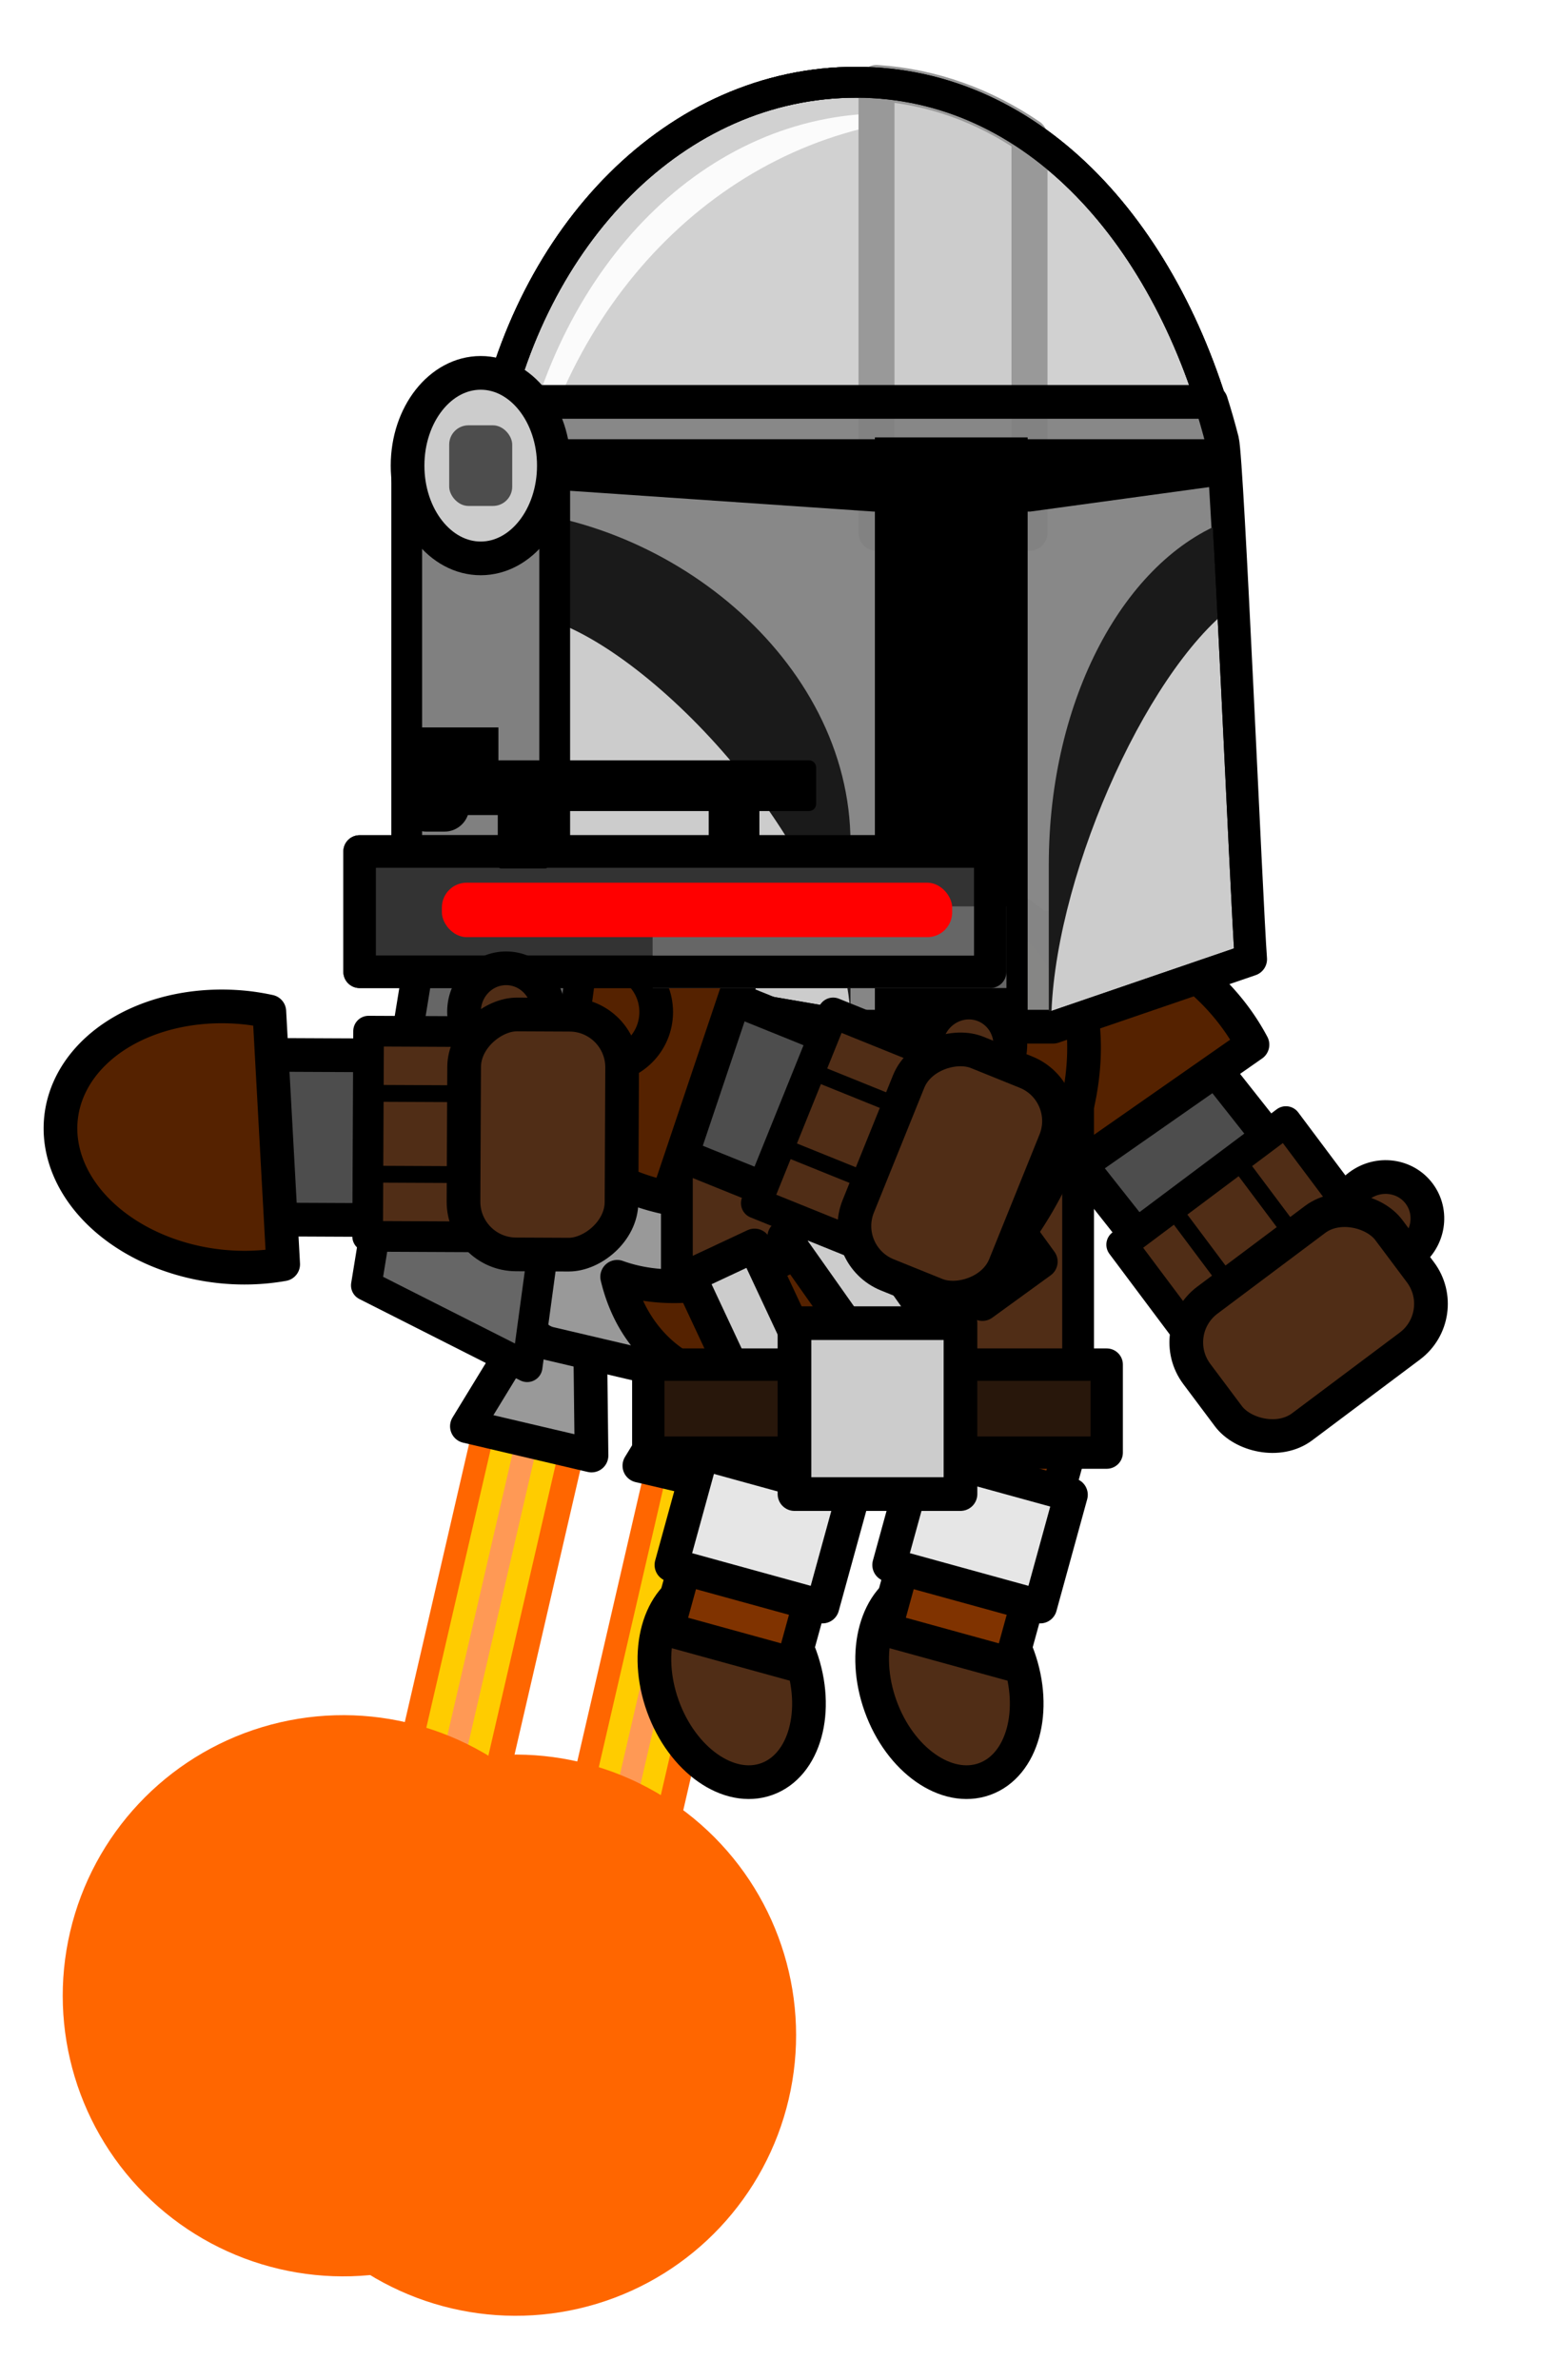 <?xml version="1.0" encoding="UTF-8" standalone="no"?>
<!-- Created with Inkscape (http://www.inkscape.org/) -->

<svg
   xmlns:dc="http://purl.org/dc/elements/1.1/"
   xmlns:cc="http://creativecommons.org/ns#"
   xmlns:rdf="http://www.w3.org/1999/02/22-rdf-syntax-ns#"
   xmlns:svg="http://www.w3.org/2000/svg"
   xmlns="http://www.w3.org/2000/svg"
   xmlns:sodipodi="http://sodipodi.sourceforge.net/DTD/sodipodi-0.dtd"
   xmlns:inkscape="http://www.inkscape.org/namespaces/inkscape"
   width="122.555mm"
   height="186.864mm"
   viewBox="0 0 122.555 186.864"
   version="1.1"
   id="svg8"
   inkscape:version="0.92.2 5c3e80d, 2017-08-06"
   sodipodi:docname="mandalorian.svg">
  <defs
     id="defs2" />
  <sodipodi:namedview
     id="base"
     pagecolor="#ffffff"
     bordercolor="#666666"
     borderopacity="1.0"
     inkscape:pageopacity="0.0"
     inkscape:pageshadow="2"
     inkscape:zoom="0.7"
     inkscape:cx="-188.6946"
     inkscape:cy="300.40419"
     inkscape:document-units="mm"
     inkscape:current-layer="g1722"
     showgrid="false"
     inkscape:object-nodes="false"
     fit-margin-top="5"
     fit-margin-left="5"
     fit-margin-right="5"
     fit-margin-bottom="5"
     inkscape:window-width="1920"
     inkscape:window-height="1058"
     inkscape:window-x="-4"
     inkscape:window-y="0"
     inkscape:window-maximized="0" />
  <g
     inkscape:label="Layer 1"
     inkscape:groupmode="layer"
     id="layer1"
     transform="translate(-22.832,-44.847)">
    <g
       id="g909"
       transform="translate(4.9145649e-6)">
      <g
         transform="matrix(-0.965,0.263,0.263,0.965,22.587,-13.905)"
         id="g1046"
         inkscape:transform-center-x="-5.3058772"
         inkscape:transform-center-y="12.615976" />
      <g
         inkscape:transform-center-y="13.239672"
         inkscape:transform-center-x="1.5260766"
         transform="matrix(-1,0.021,0.021,1,65.19,-4.46)"
         id="g1100" />
      <g
         id="g1722"
         onclick="">
        <g
           transform="rotate(0.333,4275.199,-8787.154)"
           id="jetPack">
          <g
             transform="translate(35.28,-21.916)"
             id="g1332">
            <g
               transform="rotate(12.871,49.894,484.215)"
               id="g1578">
              <g
                 id="g1543"
                 transform="translate(13.898,-0.081)">
                <g
                   transform="matrix(1,0.009,0.004,1.231,-10.273,-10.088)"
                   id="g1523">
                  <rect
                     style="fill:#ff6600;fill-opacity:1;fill-rule:nonzero;stroke:none;stroke-width:2.062;stroke-linecap:round;stroke-linejoin:round;stroke-miterlimit:4;stroke-dasharray:none;stroke-dashoffset:0;stroke-opacity:1"
                     id="rect1513"
                     width="3.213"
                     height="36.664"
                     x="23.057"
                     y="173.969"
                     ry="0" />
                  <rect
                     ry="0"
                     y="173.969"
                     x="24.805"
                     height="36.664"
                     width="3.213"
                     id="rect1515"
                     style="fill:#ffcc00;fill-opacity:1;fill-rule:nonzero;stroke:none;stroke-width:2.062;stroke-linecap:round;stroke-linejoin:round;stroke-miterlimit:4;stroke-dasharray:none;stroke-dashoffset:0;stroke-opacity:1" />
                  <rect
                     ry="0"
                     y="173.969"
                     x="26.553"
                     height="36.664"
                     width="3.213"
                     id="rect1517"
                     style="fill:#ff9955;fill-opacity:1;fill-rule:nonzero;stroke:none;stroke-width:2.062;stroke-linecap:round;stroke-linejoin:round;stroke-miterlimit:4;stroke-dasharray:none;stroke-dashoffset:0;stroke-opacity:1" />
                  <rect
                     style="fill:#ffcc00;fill-opacity:1;fill-rule:nonzero;stroke:none;stroke-width:2.062;stroke-linecap:round;stroke-linejoin:round;stroke-miterlimit:4;stroke-dasharray:none;stroke-dashoffset:0;stroke-opacity:1"
                     id="rect1519"
                     width="3.213"
                     height="36.664"
                     x="28.301"
                     y="173.969"
                     ry="0" />
                  <rect
                     ry="0"
                     y="173.969"
                     x="30.049"
                     height="36.664"
                     width="1.984"
                     id="rect1521"
                     style="fill:#ff6600;fill-opacity:1;fill-rule:nonzero;stroke:none;stroke-width:1.62;stroke-linecap:round;stroke-linejoin:round;stroke-miterlimit:4;stroke-dasharray:none;stroke-dashoffset:0;stroke-opacity:1" />
                </g>
                <g
                   transform="translate(-8.642,37.61)"
                   id="g1539">
                  <ellipse
                     cy="207.325"
                     cx="26.269"
                     id="ellipse1525"
                     style="fill:#ffcc00;fill-opacity:1;fill-rule:nonzero;stroke:none;stroke-width:3.446;stroke-linecap:round;stroke-linejoin:round;stroke-miterlimit:4;stroke-dasharray:none;stroke-dashoffset:0;stroke-opacity:1"
                     rx="4.725"
                     ry="4.63" />
                  <circle
                     style="fill:#ffb380;fill-opacity:1;fill-rule:nonzero;stroke:none;stroke-width:2.646;stroke-linecap:round;stroke-linejoin:round;stroke-miterlimit:4;stroke-dasharray:none;stroke-dashoffset:0;stroke-opacity:1"
                     id="circle1527"
                     cx="23.529"
                     cy="210.16"
                     r="3.591" />
                  <circle
                     r="3.874"
                     cy="209.121"
                     cx="29.86"
                     id="circle1529"
                     style="fill:#ff7f2a;fill-opacity:1;fill-rule:nonzero;stroke:none;stroke-width:2.855;stroke-linecap:round;stroke-linejoin:round;stroke-miterlimit:4;stroke-dasharray:none;stroke-dashoffset:0;stroke-opacity:1" />
                  <circle
                     style="fill:#ffcc00;fill-opacity:1;fill-rule:nonzero;stroke:none;stroke-width:2.646;stroke-linecap:round;stroke-linejoin:round;stroke-miterlimit:4;stroke-dasharray:none;stroke-dashoffset:0;stroke-opacity:1"
                     id="circle1531"
                     cx="25.513"
                     cy="212.711"
                     r="3.591" />
                  <circle
                     r="3.591"
                     cy="211.577"
                     cx="31.372"
                     id="circle1533"
                     style="fill:#ffdd55;fill-opacity:1;fill-rule:nonzero;stroke:none;stroke-width:2.646;stroke-linecap:round;stroke-linejoin:round;stroke-miterlimit:4;stroke-dasharray:none;stroke-dashoffset:0;stroke-opacity:1" />
                  <circle
                     style="fill:#ff6600;fill-opacity:1;fill-rule:nonzero;stroke:none;stroke-width:2.646;stroke-linecap:round;stroke-linejoin:round;stroke-miterlimit:4;stroke-dasharray:none;stroke-dashoffset:0;stroke-opacity:1"
                     id="circle1535"
                     cx="22.395"
                     cy="212.428"
                     r="3.591" />
                  <circle
                     r="22.032"
                     cy="212.428"
                     cx="22.395"
                     id="circle1537"
                     style="fill:#ff6600;fill-opacity:1;fill-rule:nonzero;stroke:none;stroke-width:16.234;stroke-linecap:round;stroke-linejoin:round;stroke-miterlimit:4;stroke-dasharray:none;stroke-dashoffset:0;stroke-opacity:1" />
                </g>
                <path
                   style="fill:#999999;fill-opacity:1;fill-rule:nonzero;stroke:#000000;stroke-width:2.646;stroke-linecap:round;stroke-linejoin:round;stroke-miterlimit:4;stroke-dasharray:none;stroke-dashoffset:0;stroke-opacity:1"
                   d="m 17.236,191.434 h 2.646 c 0,0 0,0 3.175,12.851 H 13.002 c 4.233,-12.851 4.233,-12.851 4.233,-12.851 z"
                   id="path1541"
                   inkscape:connector-curvature="0"
                   sodipodi:nodetypes="ccccc" />
              </g>
              <g
                 id="g1509">
                <g
                   id="g1187"
                   transform="matrix(1,0.009,0.004,1.231,-10.273,-10.088)">
                  <rect
                     ry="0"
                     y="173.969"
                     x="23.057"
                     height="36.664"
                     width="3.213"
                     id="rect1172"
                     style="fill:#ff6600;fill-opacity:1;fill-rule:nonzero;stroke:none;stroke-width:2.062;stroke-linecap:round;stroke-linejoin:round;stroke-miterlimit:4;stroke-dasharray:none;stroke-dashoffset:0;stroke-opacity:1" />
                  <rect
                     style="fill:#ffcc00;fill-opacity:1;fill-rule:nonzero;stroke:none;stroke-width:2.062;stroke-linecap:round;stroke-linejoin:round;stroke-miterlimit:4;stroke-dasharray:none;stroke-dashoffset:0;stroke-opacity:1"
                     id="rect1180"
                     width="3.213"
                     height="36.664"
                     x="24.805"
                     y="173.969"
                     ry="0" />
                  <rect
                     style="fill:#ff9955;fill-opacity:1;fill-rule:nonzero;stroke:none;stroke-width:2.062;stroke-linecap:round;stroke-linejoin:round;stroke-miterlimit:4;stroke-dasharray:none;stroke-dashoffset:0;stroke-opacity:1"
                     id="rect1174"
                     width="3.213"
                     height="36.664"
                     x="26.553"
                     y="173.969"
                     ry="0" />
                  <rect
                     ry="0"
                     y="173.969"
                     x="28.301"
                     height="36.664"
                     width="3.213"
                     id="rect1176"
                     style="fill:#ffcc00;fill-opacity:1;fill-rule:nonzero;stroke:none;stroke-width:2.062;stroke-linecap:round;stroke-linejoin:round;stroke-miterlimit:4;stroke-dasharray:none;stroke-dashoffset:0;stroke-opacity:1" />
                  <rect
                     style="fill:#ff6600;fill-opacity:1;fill-rule:nonzero;stroke:none;stroke-width:1.62;stroke-linecap:round;stroke-linejoin:round;stroke-miterlimit:4;stroke-dasharray:none;stroke-dashoffset:0;stroke-opacity:1"
                     id="rect1178"
                     width="1.984"
                     height="36.664"
                     x="30.049"
                     y="173.969"
                     ry="0" />
                </g>
                <g
                   id="g1219"
                   transform="translate(-8.642,37.61)">
                  <ellipse
                     ry="4.63"
                     rx="4.725"
                     style="fill:#ffcc00;fill-opacity:1;fill-rule:nonzero;stroke:none;stroke-width:3.446;stroke-linecap:round;stroke-linejoin:round;stroke-miterlimit:4;stroke-dasharray:none;stroke-dashoffset:0;stroke-opacity:1"
                     id="circle1211"
                     cx="26.269"
                     cy="207.325" />
                  <circle
                     r="3.591"
                     cy="210.16"
                     cx="23.529"
                     id="path1201"
                     style="fill:#ffb380;fill-opacity:1;fill-rule:nonzero;stroke:none;stroke-width:2.646;stroke-linecap:round;stroke-linejoin:round;stroke-miterlimit:4;stroke-dasharray:none;stroke-dashoffset:0;stroke-opacity:1" />
                  <circle
                     style="fill:#ff7f2a;fill-opacity:1;fill-rule:nonzero;stroke:none;stroke-width:2.855;stroke-linecap:round;stroke-linejoin:round;stroke-miterlimit:4;stroke-dasharray:none;stroke-dashoffset:0;stroke-opacity:1"
                     id="circle1203"
                     cx="29.86"
                     cy="209.121"
                     r="3.874" />
                  <circle
                     r="3.591"
                     cy="212.711"
                     cx="25.513"
                     id="circle1205"
                     style="fill:#ffcc00;fill-opacity:1;fill-rule:nonzero;stroke:none;stroke-width:2.646;stroke-linecap:round;stroke-linejoin:round;stroke-miterlimit:4;stroke-dasharray:none;stroke-dashoffset:0;stroke-opacity:1" />
                  <circle
                     style="fill:#ffdd55;fill-opacity:1;fill-rule:nonzero;stroke:none;stroke-width:2.646;stroke-linecap:round;stroke-linejoin:round;stroke-miterlimit:4;stroke-dasharray:none;stroke-dashoffset:0;stroke-opacity:1"
                     id="circle1207"
                     cx="31.372"
                     cy="211.577"
                     r="3.591" />
                  <circle
                     r="3.591"
                     cy="212.428"
                     cx="22.395"
                     id="circle1209"
                     style="fill:#ff6600;fill-opacity:1;fill-rule:nonzero;stroke:none;stroke-width:2.646;stroke-linecap:round;stroke-linejoin:round;stroke-miterlimit:4;stroke-dasharray:none;stroke-dashoffset:0;stroke-opacity:1" />
                  <circle
                     style="fill:#ff6600;fill-opacity:1;fill-rule:nonzero;stroke:none;stroke-width:16.234;stroke-linecap:round;stroke-linejoin:round;stroke-miterlimit:4;stroke-dasharray:none;stroke-dashoffset:0;stroke-opacity:1"
                     id="circle1511"
                     cx="22.395"
                     cy="212.428"
                     r="22.032" />
                </g>
                <path
                   sodipodi:nodetypes="ccccc"
                   inkscape:connector-curvature="0"
                   id="rect1142"
                   d="m 17.236,191.434 h 2.646 c 0,0 0,0 3.175,12.851 H 13.002 c 4.233,-12.851 4.233,-12.851 4.233,-12.851 z"
                   style="fill:#999999;fill-opacity:1;fill-rule:nonzero;stroke:#000000;stroke-width:2.646;stroke-linecap:round;stroke-linejoin:round;stroke-miterlimit:4;stroke-dasharray:none;stroke-dashoffset:0;stroke-opacity:1" />
              </g>
              <rect
                 style="fill:#999999;fill-opacity:1;fill-rule:nonzero;stroke:#000000;stroke-width:2.646;stroke-linecap:round;stroke-linejoin:round;stroke-miterlimit:4;stroke-dasharray:none;stroke-dashoffset:0;stroke-opacity:1"
                 id="rect1140"
                 width="28.013"
                 height="34.439"
                 x="15.097"
                 y="162.041"
                 ry="2.755" />
            </g>
          </g>
        </g>
        <g
           transform="translate(59.334,-12.294)"
           id="g1453">
          <ellipse
             style="fill:#502d16;fill-opacity:1;fill-rule:nonzero;stroke:#000000;stroke-width:2.646;stroke-linecap:round;stroke-linejoin:round;stroke-miterlimit:4;stroke-dasharray:none;stroke-dashoffset:0;stroke-opacity:1"
             id="path1447"
             cx="-28.201"
             cy="190.881"
             rx="5.746"
             ry="8.152"
             transform="rotate(-19.788)" />
          <g
             id="g1439"
             transform="rotate(15.388,114.588,-102.805)">
            <rect
               y="177.363"
               x="112.353"
               height="19.043"
               width="10.223"
               id="rect1433"
               style="fill:#803300;fill-opacity:1;fill-rule:nonzero;stroke:#000000;stroke-width:2.646;stroke-linecap:round;stroke-linejoin:round;stroke-miterlimit:4;stroke-dasharray:none;stroke-dashoffset:0;stroke-opacity:1" />
            <rect
               y="182.334"
               x="111.311"
               height="9.101"
               width="12.308"
               id="rect1435"
               style="fill:#e6e6e6;fill-opacity:1;fill-rule:nonzero;stroke:#000000;stroke-width:2.646;stroke-linecap:round;stroke-linejoin:round;stroke-miterlimit:4;stroke-dasharray:none;stroke-dashoffset:0;stroke-opacity:1" />
          </g>
        </g>
        <g
           transform="translate(42.229,-12.294)"
           id="g1463">
          <ellipse
             transform="rotate(-19.788)"
             ry="8.152"
             rx="5.746"
             cy="190.881"
             cx="-28.201"
             id="ellipse1455"
             style="fill:#502d16;fill-opacity:1;fill-rule:nonzero;stroke:#000000;stroke-width:2.646;stroke-linecap:round;stroke-linejoin:round;stroke-miterlimit:4;stroke-dasharray:none;stroke-dashoffset:0;stroke-opacity:1" />
          <g
             transform="rotate(15.388,114.588,-102.805)"
             id="g1461">
            <rect
               style="fill:#803300;fill-opacity:1;fill-rule:nonzero;stroke:#000000;stroke-width:2.646;stroke-linecap:round;stroke-linejoin:round;stroke-miterlimit:4;stroke-dasharray:none;stroke-dashoffset:0;stroke-opacity:1"
               id="rect1457"
               width="10.223"
               height="19.043"
               x="112.353"
               y="177.363" />
            <rect
               style="fill:#e6e6e6;fill-opacity:1;fill-rule:nonzero;stroke:#000000;stroke-width:2.646;stroke-linecap:round;stroke-linejoin:round;stroke-miterlimit:4;stroke-dasharray:none;stroke-dashoffset:0;stroke-opacity:1"
               id="rect1459"
               width="12.308"
               height="9.101"
               x="111.311"
               y="182.334" />
          </g>
        </g>
        <g
           id="g1128"
           transform="matrix(-1,0.021,0.021,1,63.867,-28.84)"
           inkscape:transform-center-x="1.5260769"
           inkscape:transform-center-y="13.239672">
          <g
             transform="rotate(37.122,-42.656,155.283)"
             inkscape:transform-center-y="12.207829"
             inkscape:transform-center-x="-7.2975929"
             id="g1138">
            <rect
               style="fill:#4d4d4d;fill-opacity:1;fill-rule:nonzero;stroke:#000000;stroke-width:2.646;stroke-linecap:round;stroke-linejoin:round;stroke-miterlimit:4;stroke-dasharray:none;stroke-dashoffset:0;stroke-opacity:1"
               id="rect1112"
               width="12.929"
               height="20.11"
               x="-47.301"
               y="154.528" />
            <path
               inkscape:connector-curvature="0"
               id="path1114"
               d="m -45.056,147.453 a 10.205,13.607 6.332 0 0 -5.925,10.863 10.205,13.607 6.332 0 0 0.172,5.1 l 19.84,-1.181 a 10.205,13.607 6.332 0 0 0.274,-1.668 10.205,13.607 6.332 0 0 -8.643,-14.65 10.205,13.607 6.332 0 0 -5.718,1.536 z"
               style="fill:#552200;fill-opacity:1;fill-rule:nonzero;stroke:#000000;stroke-width:2.646;stroke-linecap:round;stroke-linejoin:round;stroke-miterlimit:4;stroke-dasharray:none;stroke-dashoffset:0;stroke-opacity:1" />
            <g
               id="g1126"
               transform="matrix(-1,0.026,0.026,1,-7.72,12.137)">
              <rect
                 y="156.463"
                 x="29.364"
                 height="7.986"
                 width="16.112"
                 id="rect1116"
                 style="fill:#502d16;fill-opacity:1;fill-rule:nonzero;stroke:#000000;stroke-width:2.409;stroke-linecap:round;stroke-linejoin:round;stroke-miterlimit:4;stroke-dasharray:none;stroke-dashoffset:0;stroke-opacity:1" />
              <path
                 inkscape:connector-curvature="0"
                 id="path1118"
                 d="m 34.245,156.393 v 7.749"
                 style="fill:none;stroke:#000000;stroke-width:1.323;stroke-linecap:butt;stroke-linejoin:miter;stroke-miterlimit:4;stroke-dasharray:none;stroke-opacity:1" />
              <path
                 inkscape:connector-curvature="0"
                 id="path1120"
                 d="m 40.595,156.582 v 7.938"
                 style="fill:none;stroke:#000000;stroke-width:1.323;stroke-linecap:butt;stroke-linejoin:miter;stroke-miterlimit:4;stroke-dasharray:none;stroke-opacity:1" />
              <ellipse
                 ry="3.307"
                 rx="3.402"
                 cy="167.26"
                 cx="47.058"
                 id="ellipse1122"
                 style="fill:#502d16;fill-opacity:1;fill-rule:nonzero;stroke:#000000;stroke-width:2.646;stroke-linecap:round;stroke-linejoin:round;stroke-miterlimit:4;stroke-dasharray:none;stroke-dashoffset:0;stroke-opacity:1" />
              <rect
                 ry="4.138"
                 y="163.982"
                 x="28"
                 height="12.414"
                 width="18.84"
                 id="rect1124"
                 style="fill:#502d16;fill-opacity:1;fill-rule:nonzero;stroke:#000000;stroke-width:2.646;stroke-linecap:round;stroke-linejoin:round;stroke-miterlimit:4;stroke-dasharray:none;stroke-dashoffset:0;stroke-opacity:1" />
            </g>
          </g>
        </g>
        <rect
           y="117.609"
           x="76.008"
           height="38.324"
           width="31.521"
           id="rect940"
           style="fill:#502d16;fill-opacity:1;fill-rule:nonzero;stroke:#000000;stroke-width:2.497;stroke-linecap:round;stroke-linejoin:round;stroke-miterlimit:4;stroke-dasharray:none;stroke-dashoffset:0;stroke-opacity:1" />
        <g
           id="g981">
          <path
             style="fill:#552200;fill-opacity:1;fill-rule:nonzero;stroke:#000000;stroke-width:2.646;stroke-linecap:round;stroke-linejoin:round;stroke-miterlimit:4;stroke-dasharray:none;stroke-dashoffset:0;stroke-opacity:1"
             d="m 83.339,153.827 a 15.152,22.314 40.871 0 0 17.554,-9.641 15.152,22.314 40.871 0 0 3.144,-26.789 15.152,22.314 40.871 0 0 -3.37,-1.943 15.152,22.314 40.871 0 1 -6.661,20.742 15.152,22.314 40.871 0 1 -22.689,8.902 15.152,22.314 40.871 0 0 3.517,6.047 15.152,22.314 40.871 0 0 8.505,2.682 z"
             id="path954"
             inkscape:connector-curvature="0" />
          <rect
             style="fill:#cccccc;fill-opacity:1;fill-rule:nonzero;stroke:#000000;stroke-width:2.646;stroke-linecap:round;stroke-linejoin:round;stroke-miterlimit:4;stroke-dasharray:none;stroke-dashoffset:0;stroke-opacity:1"
             id="rect963"
             width="5.67"
             height="14.363"
             x="8.198"
             y="163.999"
             transform="rotate(-25.093)" />
          <rect
             y="163.543"
             x="-5.534"
             height="14.363"
             width="5.67"
             id="rect965"
             style="fill:#cccccc;fill-opacity:1;fill-rule:nonzero;stroke:#000000;stroke-width:2.646;stroke-linecap:round;stroke-linejoin:round;stroke-miterlimit:4;stroke-dasharray:none;stroke-dashoffset:0;stroke-opacity:1"
             transform="rotate(-35.967)" />
          <rect
             style="fill:#cccccc;fill-opacity:1;fill-rule:nonzero;stroke:#000000;stroke-width:2.646;stroke-linecap:round;stroke-linejoin:round;stroke-miterlimit:4;stroke-dasharray:none;stroke-dashoffset:0;stroke-opacity:1"
             id="rect967"
             width="5.67"
             height="14.363"
             x="-12.943"
             y="164.667"
             transform="rotate(-35.241)" />
        </g>
        <g
           transform="translate(6.615,-18.71)"
           id="g975">
          <rect
             style="fill:#28170b;fill-opacity:1;fill-rule:nonzero;stroke:#000000;stroke-width:2.54;stroke-linecap:round;stroke-linejoin:round;stroke-miterlimit:4;stroke-dasharray:none;stroke-dashoffset:0;stroke-opacity:1"
             id="rect969"
             width="36.014"
             height="6.909"
             x="67.147"
             y="170.703" />
          <rect
             style="fill:#cccccc;fill-opacity:1;fill-rule:nonzero;stroke:#000000;stroke-width:2.646;stroke-linecap:round;stroke-linejoin:round;stroke-miterlimit:4;stroke-dasharray:none;stroke-dashoffset:0;stroke-opacity:1"
             id="rect971"
             width="13.04"
             height="13.418"
             x="78.633"
             y="167.449" />
        </g>
        <g
           transform="translate(10.583,-12.851)"
           id="g938">
          <g
             id="g1605">
            <path
               style="fill:#cccccc;fill-opacity:0.904;fill-rule:nonzero;stroke:#000000;stroke-width:9.153;stroke-linecap:round;stroke-linejoin:round;stroke-miterlimit:4;stroke-dasharray:none;stroke-dashoffset:0;stroke-opacity:1"
               d="m 300,242.096 c -53.234,0.007 -96.94,45.033 -108.512,106.195 -8.14,43.023 -8.328,105.938 -8.328,153.641 116.84,20 0,0 116.84,20 h 58.42 l 58.42,-20 C 415.557,484.964 410.038,354.171 408.535,348.291 393.118,287.972 353.243,242.089 300,242.096 Z"
               transform="scale(0.265)"
               id="path825"
               inkscape:connector-curvature="0"
               sodipodi:nodetypes="ssccccss" />
            <path
               style="fill:#ffffff;fill-opacity:0.904;fill-rule:nonzero;stroke:none;stroke-width:2.422;stroke-linecap:round;stroke-linejoin:round;stroke-miterlimit:4;stroke-dasharray:none;stroke-dashoffset:0;stroke-opacity:1"
               d="M 81.751,66.597 C 67.666,66.599 56.102,78.512 53.041,94.695 50.887,106.078 50.837,122.724 50.837,135.346 l 0.275,0.047 c 0.045,-12.665 0.365,-27.701 2.596,-38.402 3.476,-16.674 16.231,-29.119 31.991,-30.066 -1.282,-0.215 -2.599,-0.328 -3.948,-0.328 z"
               id="path1580"
               inkscape:connector-curvature="0" />
            <path
               inkscape:connector-curvature="0"
               style="fill:#cccccc;fill-opacity:1;fill-rule:nonzero;stroke:#999999;stroke-width:10.673;stroke-linecap:round;stroke-linejoin:round;stroke-miterlimit:4;stroke-dasharray:none;stroke-dashoffset:0;stroke-opacity:1"
               d="M 306.072,242.305 V 375.592 h 45.355 V 258.221 c -13.477,-9.168 -28.716,-14.809 -45.355,-15.916 z"
               transform="scale(0.265)"
               id="rect888" />
            <path
               inkscape:connector-curvature="0"
               style="fill:#808080;fill-opacity:0.904;fill-rule:nonzero;stroke:#000000;stroke-width:10;stroke-linecap:round;stroke-linejoin:round;stroke-miterlimit:4;stroke-dasharray:none;stroke-dashoffset:0;stroke-opacity:1"
               d="m 194.088,336.805 c -0.992,3.759 -1.862,7.589 -2.6,11.486 -8.14,43.023 -8.328,105.938 -8.328,153.641 l 116.84,20 h 58.42 l 58.42,-20 c -1.282,-16.968 -6.802,-147.761 -8.305,-153.641 -0.995,-3.893 -2.095,-7.722 -3.291,-11.486 z"
               transform="scale(0.265)"
               id="rect838" />
            <path
               style="fill:#000000;fill-opacity:1;fill-rule:nonzero;stroke:none;stroke-width:9.881;stroke-linecap:round;stroke-linejoin:round;stroke-miterlimit:4;stroke-dasharray:none;stroke-dashoffset:0;stroke-opacity:1"
               d="m 191.57,347.877 c -0.026,0.138 -0.056,0.275 -0.082,0.414 -1.245,6.58 -2.302,5.629 -3.203,13.014 l 116.911,8 h 46.456 l 58.456,-8 c -0.666,-11.581 -1.228,-11.667 -1.572,-13.014 -0.035,-0.139 -0.075,-0.275 -0.111,-0.414 z"
               transform="scale(0.265)"
               id="rect850"
               inkscape:connector-curvature="0"
               sodipodi:nodetypes="ccccccccc" />
            <rect
               style="fill:#000000;fill-opacity:1;fill-rule:nonzero;stroke:none;stroke-width:2.824;stroke-linecap:round;stroke-linejoin:round;stroke-miterlimit:4;stroke-dasharray:none;stroke-dashoffset:0;stroke-opacity:1"
               id="rect855"
               width="12.001"
               height="46.491"
               x="80.981"
               y="92.042" />
            <path
               inkscape:connector-curvature="0"
               style="fill:#1a1a1a;fill-opacity:1;fill-rule:nonzero;stroke:none;stroke-width:11.354;stroke-linecap:round;stroke-linejoin:round;stroke-miterlimit:4;stroke-dasharray:none;stroke-dashoffset:0;stroke-opacity:1"
               d="m 188.393,368.451 c -5.092,41.04 -5.232,92.79 -5.232,133.48 l 115.193,19.719 c -10e-6,-12.82 -10e-6,-38.656 0,-54.215 0,-54.423 -55.117,-98.581 -109.961,-98.984 z"
               transform="scale(0.265)"
               id="path857" />
            <path
               style="fill:#cccccc;fill-opacity:1;fill-rule:nonzero;stroke:none;stroke-width:9.823;stroke-linecap:round;stroke-linejoin:round;stroke-miterlimit:4;stroke-dasharray:none;stroke-dashoffset:0;stroke-opacity:1"
               d="m 185.34,392.281 c -2.101,33.396 -2.18,79.548 -2.18,109.65 l 115.322,19.74 C 297.743,472.483 243.99,414.593 211.627,402.281 Z"
               transform="scale(0.265)"
               id="path863"
               inkscape:connector-curvature="0"
               sodipodi:nodetypes="cccsc" />
            <path
               inkscape:connector-curvature="0"
               style="fill:#1a1a1a;fill-opacity:1;fill-rule:nonzero;stroke:none;stroke-width:10.999;stroke-linecap:round;stroke-linejoin:round;stroke-miterlimit:4;stroke-dasharray:none;stroke-dashoffset:0;stroke-opacity:1"
               d="m 410.266,372.027 c -30.506,11.329 -53.123,52.659 -53.123,101.92 v 47.984 h 1.277 l 58.42,-20 c -0.965,-12.768 -4.328,-89.955 -6.574,-129.904 z"
               transform="scale(0.265)"
               id="path873" />
            <path
               inkscape:connector-curvature="0"
               style="fill:#cccccc;fill-opacity:1;fill-rule:nonzero;stroke:none;stroke-width:10;stroke-linecap:round;stroke-linejoin:round;stroke-miterlimit:4;stroke-dasharray:none;stroke-dashoffset:0;stroke-opacity:1"
               d="m 411.602,397.393 c -26.271,19.892 -53.744,82.542 -53.744,124.057 0,0.163 0.005,0.32 0.006,0.482 h 0.557 l 58.42,-20 c -0.787,-10.411 -3.168,-63.572 -5.238,-104.539 z"
               transform="scale(0.265)"
               id="path879" />
            <path
               sodipodi:nodetypes="ssccccss"
               inkscape:connector-curvature="0"
               id="path886"
               transform="scale(0.265)"
               d="m 300,242.096 c -53.234,0.007 -96.94,45.033 -108.512,106.195 -8.14,43.023 -8.328,105.938 -8.328,153.641 116.84,20 0,0 116.84,20 h 58.42 l 58.42,-20 C 415.557,484.964 410.038,354.171 408.535,348.291 393.118,287.972 353.243,242.089 300,242.096 Z"
               style="fill:none;fill-opacity:0.904;fill-rule:nonzero;stroke:#000000;stroke-width:9.153;stroke-linecap:round;stroke-linejoin:round;stroke-miterlimit:4;stroke-dasharray:none;stroke-dashoffset:0;stroke-opacity:1" />
            <path
               style="fill:none;fill-opacity:0.904;fill-rule:nonzero;stroke:#000000;stroke-width:9.153;stroke-linecap:round;stroke-linejoin:round;stroke-miterlimit:4;stroke-dasharray:none;stroke-dashoffset:0;stroke-opacity:1"
               d="m 300,242.096 c -53.234,0.007 -96.94,45.033 -108.512,106.195 -8.14,43.023 -8.328,105.938 -8.328,153.641 116.84,20 0,0 116.84,20 h 58.42 l 58.42,-20 C 415.557,484.964 410.038,354.171 408.535,348.291 393.118,287.972 353.243,242.089 300,242.096 Z"
               transform="scale(0.265)"
               id="path890"
               inkscape:connector-curvature="0"
               sodipodi:nodetypes="ssccccss" />
            <rect
               style="fill:#808080;fill-opacity:1;fill-rule:nonzero;stroke:#000000;stroke-width:2.419;stroke-linecap:round;stroke-linejoin:round;stroke-miterlimit:4;stroke-dasharray:none;stroke-dashoffset:0;stroke-opacity:1"
               id="rect869"
               width="11.626"
               height="39.221"
               x="44.201"
               y="94.435" />
            <ellipse
               style="fill:#cccccc;fill-opacity:1;fill-rule:nonzero;stroke:#000000;stroke-width:2.646;stroke-linecap:round;stroke-linejoin:round;stroke-miterlimit:4;stroke-dasharray:none;stroke-dashoffset:0;stroke-opacity:1"
               id="path871"
               cx="50.014"
               cy="94.258"
               rx="5.746"
               ry="7.283" />
            <path
               inkscape:connector-curvature="0"
               id="path911"
               d="m 44.223,116.138 h 7.182"
               style="fill:none;stroke:#000000;stroke-width:2.646;stroke-linecap:butt;stroke-linejoin:miter;stroke-miterlimit:4;stroke-dasharray:none;stroke-opacity:1" />
            <path
               style="fill:none;stroke:#000000;stroke-width:2.646;stroke-linecap:butt;stroke-linejoin:miter;stroke-miterlimit:4;stroke-dasharray:none;stroke-opacity:1"
               d="m 44.223,124.605 h 7.182"
               id="path913"
               inkscape:connector-curvature="0" />
            <path
               inkscape:connector-curvature="0"
               id="path915"
               d="m 44.223,120.372 h 7.182"
               style="fill:none;stroke:#000000;stroke-width:2.646;stroke-linecap:butt;stroke-linejoin:miter;stroke-miterlimit:4;stroke-dasharray:none;stroke-opacity:1" />
            <rect
               ry="1.512"
               y="91.093"
               x="47.538"
               height="6.331"
               width="4.951"
               id="rect919"
               style="fill:#4d4d4d;fill-opacity:1;fill-rule:nonzero;stroke:none;stroke-width:2.646;stroke-linecap:round;stroke-linejoin:round;stroke-miterlimit:4;stroke-dasharray:none;stroke-dashoffset:0;stroke-opacity:1" />
          </g>
        </g>
        <g
           inkscape:transform-center-y="5.2507825"
           inkscape:transform-center-x="-13.360476"
           transform="rotate(-68.005,51.538,103.378)"
           id="g1028">
          <rect
             style="fill:#4d4d4d;fill-opacity:1;fill-rule:nonzero;stroke:#000000;stroke-width:2.646;stroke-linecap:round;stroke-linejoin:round;stroke-miterlimit:4;stroke-dasharray:none;stroke-dashoffset:0;stroke-opacity:1"
             id="rect985"
             width="12.929"
             height="20.11"
             x="30.999"
             y="129.801" />
          <path
             inkscape:connector-curvature="0"
             id="path983"
             d="m 33.244,122.726 a 10.205,13.607 6.332 0 0 -5.925,10.863 10.205,13.607 6.332 0 0 0.172,5.1 l 19.84,-1.181 a 10.205,13.607 6.332 0 0 0.274,-1.668 10.205,13.607 6.332 0 0 -8.643,-14.65 10.205,13.607 6.332 0 0 -5.718,1.536 z"
             style="fill:#552200;fill-opacity:1;fill-rule:nonzero;stroke:#000000;stroke-width:2.646;stroke-linecap:round;stroke-linejoin:round;stroke-miterlimit:4;stroke-dasharray:none;stroke-dashoffset:0;stroke-opacity:1" />
          <g
             id="g1018"
             transform="translate(0.351,-11.15)">
            <rect
               y="156.463"
               x="29.364"
               height="7.986"
               width="16.112"
               id="rect987"
               style="fill:#502d16;fill-opacity:1;fill-rule:nonzero;stroke:#000000;stroke-width:2.409;stroke-linecap:round;stroke-linejoin:round;stroke-miterlimit:4;stroke-dasharray:none;stroke-dashoffset:0;stroke-opacity:1" />
            <path
               inkscape:connector-curvature="0"
               id="path989"
               d="m 34.245,156.393 v 7.749"
               style="fill:none;stroke:#000000;stroke-width:1.323;stroke-linecap:butt;stroke-linejoin:miter;stroke-miterlimit:4;stroke-dasharray:none;stroke-opacity:1" />
            <path
               inkscape:connector-curvature="0"
               id="path991"
               d="m 40.595,156.582 v 7.938"
               style="fill:none;stroke:#000000;stroke-width:1.323;stroke-linecap:butt;stroke-linejoin:miter;stroke-miterlimit:4;stroke-dasharray:none;stroke-opacity:1" />
            <ellipse
               ry="3.307"
               rx="3.402"
               cy="167.26"
               cx="47.058"
               id="path995"
               style="fill:#502d16;fill-opacity:1;fill-rule:nonzero;stroke:#000000;stroke-width:2.646;stroke-linecap:round;stroke-linejoin:round;stroke-miterlimit:4;stroke-dasharray:none;stroke-dashoffset:0;stroke-opacity:1" />
            <rect
               ry="4.138"
               y="163.982"
               x="28"
               height="12.414"
               width="18.84"
               id="rect993"
               style="fill:#502d16;fill-opacity:1;fill-rule:nonzero;stroke:#000000;stroke-width:2.646;stroke-linecap:round;stroke-linejoin:round;stroke-miterlimit:4;stroke-dasharray:none;stroke-dashoffset:0;stroke-opacity:1" />
          </g>
        </g>
        <g
           inkscape:transform-center-y="-5.3981541"
           inkscape:transform-center-x="-28.454734"
           transform="rotate(0.001,1517947.1,6987789.1)"
           id="rightArm">
          <g
             id="g1409">
            <circle
               r="4.276"
               cy="150.804"
               cx="-51.85"
               id="path1382"
               style="fill:none;fill-opacity:1;fill-rule:nonzero;stroke:#000000;stroke-width:2.646;stroke-linecap:round;stroke-linejoin:round;stroke-miterlimit:4;stroke-dasharray:none;stroke-dashoffset:0;stroke-opacity:1" />
            <rect
               style="fill:#000000;fill-opacity:1;fill-rule:nonzero;stroke:#000000;stroke-width:0.54;stroke-linecap:round;stroke-linejoin:round;stroke-miterlimit:4;stroke-dasharray:none;stroke-dashoffset:0;stroke-opacity:1"
               id="rect1361"
               width="3.443"
               height="6.115"
               x="-43.18"
               y="133.415" />
            <path
               sodipodi:nodetypes="ccccc"
               inkscape:connector-curvature="0"
               id="rect1352"
               d="m -65.172,140.523 h 12.644 l -5.18,38.136 -12.644,-6.392 z"
               style="fill:#666666;fill-opacity:1;fill-rule:nonzero;stroke:#000000;stroke-width:2.397;stroke-linecap:round;stroke-linejoin:round;stroke-miterlimit:4;stroke-dasharray:none;stroke-dashoffset:0;stroke-opacity:1" />
            <rect
               y="138.192"
               x="-70.877"
               height="9.455"
               width="49.545"
               id="rect1355"
               style="fill:#333333;fill-opacity:1;fill-rule:nonzero;stroke:#000000;stroke-width:2.546;stroke-linecap:round;stroke-linejoin:round;stroke-miterlimit:4;stroke-dasharray:none;stroke-dashoffset:0;stroke-opacity:1" />
            <rect
               y="133.148"
               x="-59.75"
               height="6.115"
               width="3.443"
               id="rect1359"
               style="fill:#000000;fill-opacity:1;fill-rule:nonzero;stroke:#000000;stroke-width:0.54;stroke-linecap:round;stroke-linejoin:round;stroke-miterlimit:4;stroke-dasharray:none;stroke-dashoffset:0;stroke-opacity:1" />
            <rect
               y="142.505"
               x="-47.855"
               height="6.414"
               width="27.796"
               id="rect1363"
               style="fill:#666666;fill-opacity:1;fill-rule:nonzero;stroke:none;stroke-width:3.055;stroke-linecap:round;stroke-linejoin:round;stroke-miterlimit:4;stroke-dasharray:none;stroke-dashoffset:0;stroke-opacity:1" />
            <rect
               style="fill:none;fill-opacity:1;fill-rule:nonzero;stroke:#000000;stroke-width:2.546;stroke-linecap:round;stroke-linejoin:round;stroke-miterlimit:4;stroke-dasharray:none;stroke-dashoffset:0;stroke-opacity:1"
               id="rect1365"
               width="49.545"
               height="9.455"
               x="-70.877"
               y="138.192" />
            <rect
               transform="scale(-1)"
               style="fill:#000000;fill-opacity:1;fill-rule:nonzero;stroke:#000000;stroke-width:1.109;stroke-linecap:round;stroke-linejoin:round;stroke-miterlimit:4;stroke-dasharray:none;stroke-dashoffset:0;stroke-opacity:1"
               id="rect1357"
               width="30.937"
               height="2.873"
               x="35.567"
               y="-134.467" />
            <rect
               transform="scale(-1)"
               ry="1.95"
               y="-136.638"
               x="62.26"
               height="7.216"
               width="5.345"
               id="rect1367"
               style="fill:#000000;fill-opacity:1;fill-rule:nonzero;stroke:none;stroke-width:2.26;stroke-linecap:round;stroke-linejoin:round;stroke-miterlimit:4;stroke-dasharray:none;stroke-dashoffset:0;stroke-opacity:1" />
            <rect
               ry="1.95"
               y="140.647"
               x="-64.412"
               height="4.276"
               width="40.09"
               id="rect1369"
               style="fill:#ff0000;fill-opacity:1;fill-rule:nonzero;stroke:none;stroke-width:2.646;stroke-linecap:round;stroke-linejoin:round;stroke-miterlimit:4;stroke-dasharray:none;stroke-dashoffset:0;stroke-opacity:1" />
          </g>
          <g
             inkscape:transform-center-y="-1.7907219"
             inkscape:transform-center-x="-13.185754"
             transform="rotate(-89.734,-8.66,207.076)"
             id="g1350">
            <rect
               style="fill:#4d4d4d;fill-opacity:1;fill-rule:nonzero;stroke:#000000;stroke-width:2.646;stroke-linecap:round;stroke-linejoin:round;stroke-miterlimit:4;stroke-dasharray:none;stroke-dashoffset:0;stroke-opacity:1"
               id="rect1334"
               width="12.929"
               height="20.11"
               x="30.999"
               y="129.801" />
            <path
               inkscape:connector-curvature="0"
               id="path1336"
               d="m 33.244,122.726 a 10.205,13.607 6.332 0 0 -5.925,10.863 10.205,13.607 6.332 0 0 0.172,5.1 l 19.84,-1.181 a 10.205,13.607 6.332 0 0 0.274,-1.668 10.205,13.607 6.332 0 0 -8.643,-14.65 10.205,13.607 6.332 0 0 -5.718,1.536 z"
               style="fill:#552200;fill-opacity:1;fill-rule:nonzero;stroke:#000000;stroke-width:2.646;stroke-linecap:round;stroke-linejoin:round;stroke-miterlimit:4;stroke-dasharray:none;stroke-dashoffset:0;stroke-opacity:1" />
            <g
               id="g1348"
               transform="translate(0.351,-11.15)">
              <rect
                 y="156.463"
                 x="29.364"
                 height="7.986"
                 width="16.112"
                 id="rect1338"
                 style="fill:#502d16;fill-opacity:1;fill-rule:nonzero;stroke:#000000;stroke-width:2.409;stroke-linecap:round;stroke-linejoin:round;stroke-miterlimit:4;stroke-dasharray:none;stroke-dashoffset:0;stroke-opacity:1" />
              <path
                 inkscape:connector-curvature="0"
                 id="path1340"
                 d="m 34.245,156.393 v 7.749"
                 style="fill:none;stroke:#000000;stroke-width:1.323;stroke-linecap:butt;stroke-linejoin:miter;stroke-miterlimit:4;stroke-dasharray:none;stroke-opacity:1" />
              <path
                 inkscape:connector-curvature="0"
                 id="path1342"
                 d="m 40.595,156.582 v 7.938"
                 style="fill:none;stroke:#000000;stroke-width:1.323;stroke-linecap:butt;stroke-linejoin:miter;stroke-miterlimit:4;stroke-dasharray:none;stroke-opacity:1" />
              <ellipse
                 ry="3.307"
                 rx="3.402"
                 cy="167.26"
                 cx="47.058"
                 id="ellipse1344"
                 style="fill:#502d16;fill-opacity:1;fill-rule:nonzero;stroke:#000000;stroke-width:2.646;stroke-linecap:round;stroke-linejoin:round;stroke-miterlimit:4;stroke-dasharray:none;stroke-dashoffset:0;stroke-opacity:1" />
              <rect
                 ry="4.138"
                 y="163.982"
                 x="28"
                 height="12.414"
                 width="18.84"
                 id="rect1346"
                 style="fill:#502d16;fill-opacity:1;fill-rule:nonzero;stroke:#000000;stroke-width:2.646;stroke-linecap:round;stroke-linejoin:round;stroke-miterlimit:4;stroke-dasharray:none;stroke-dashoffset:0;stroke-opacity:1" />
            </g>
          </g>
        </g>
      </g>
    </g>
  </g>
</svg>
